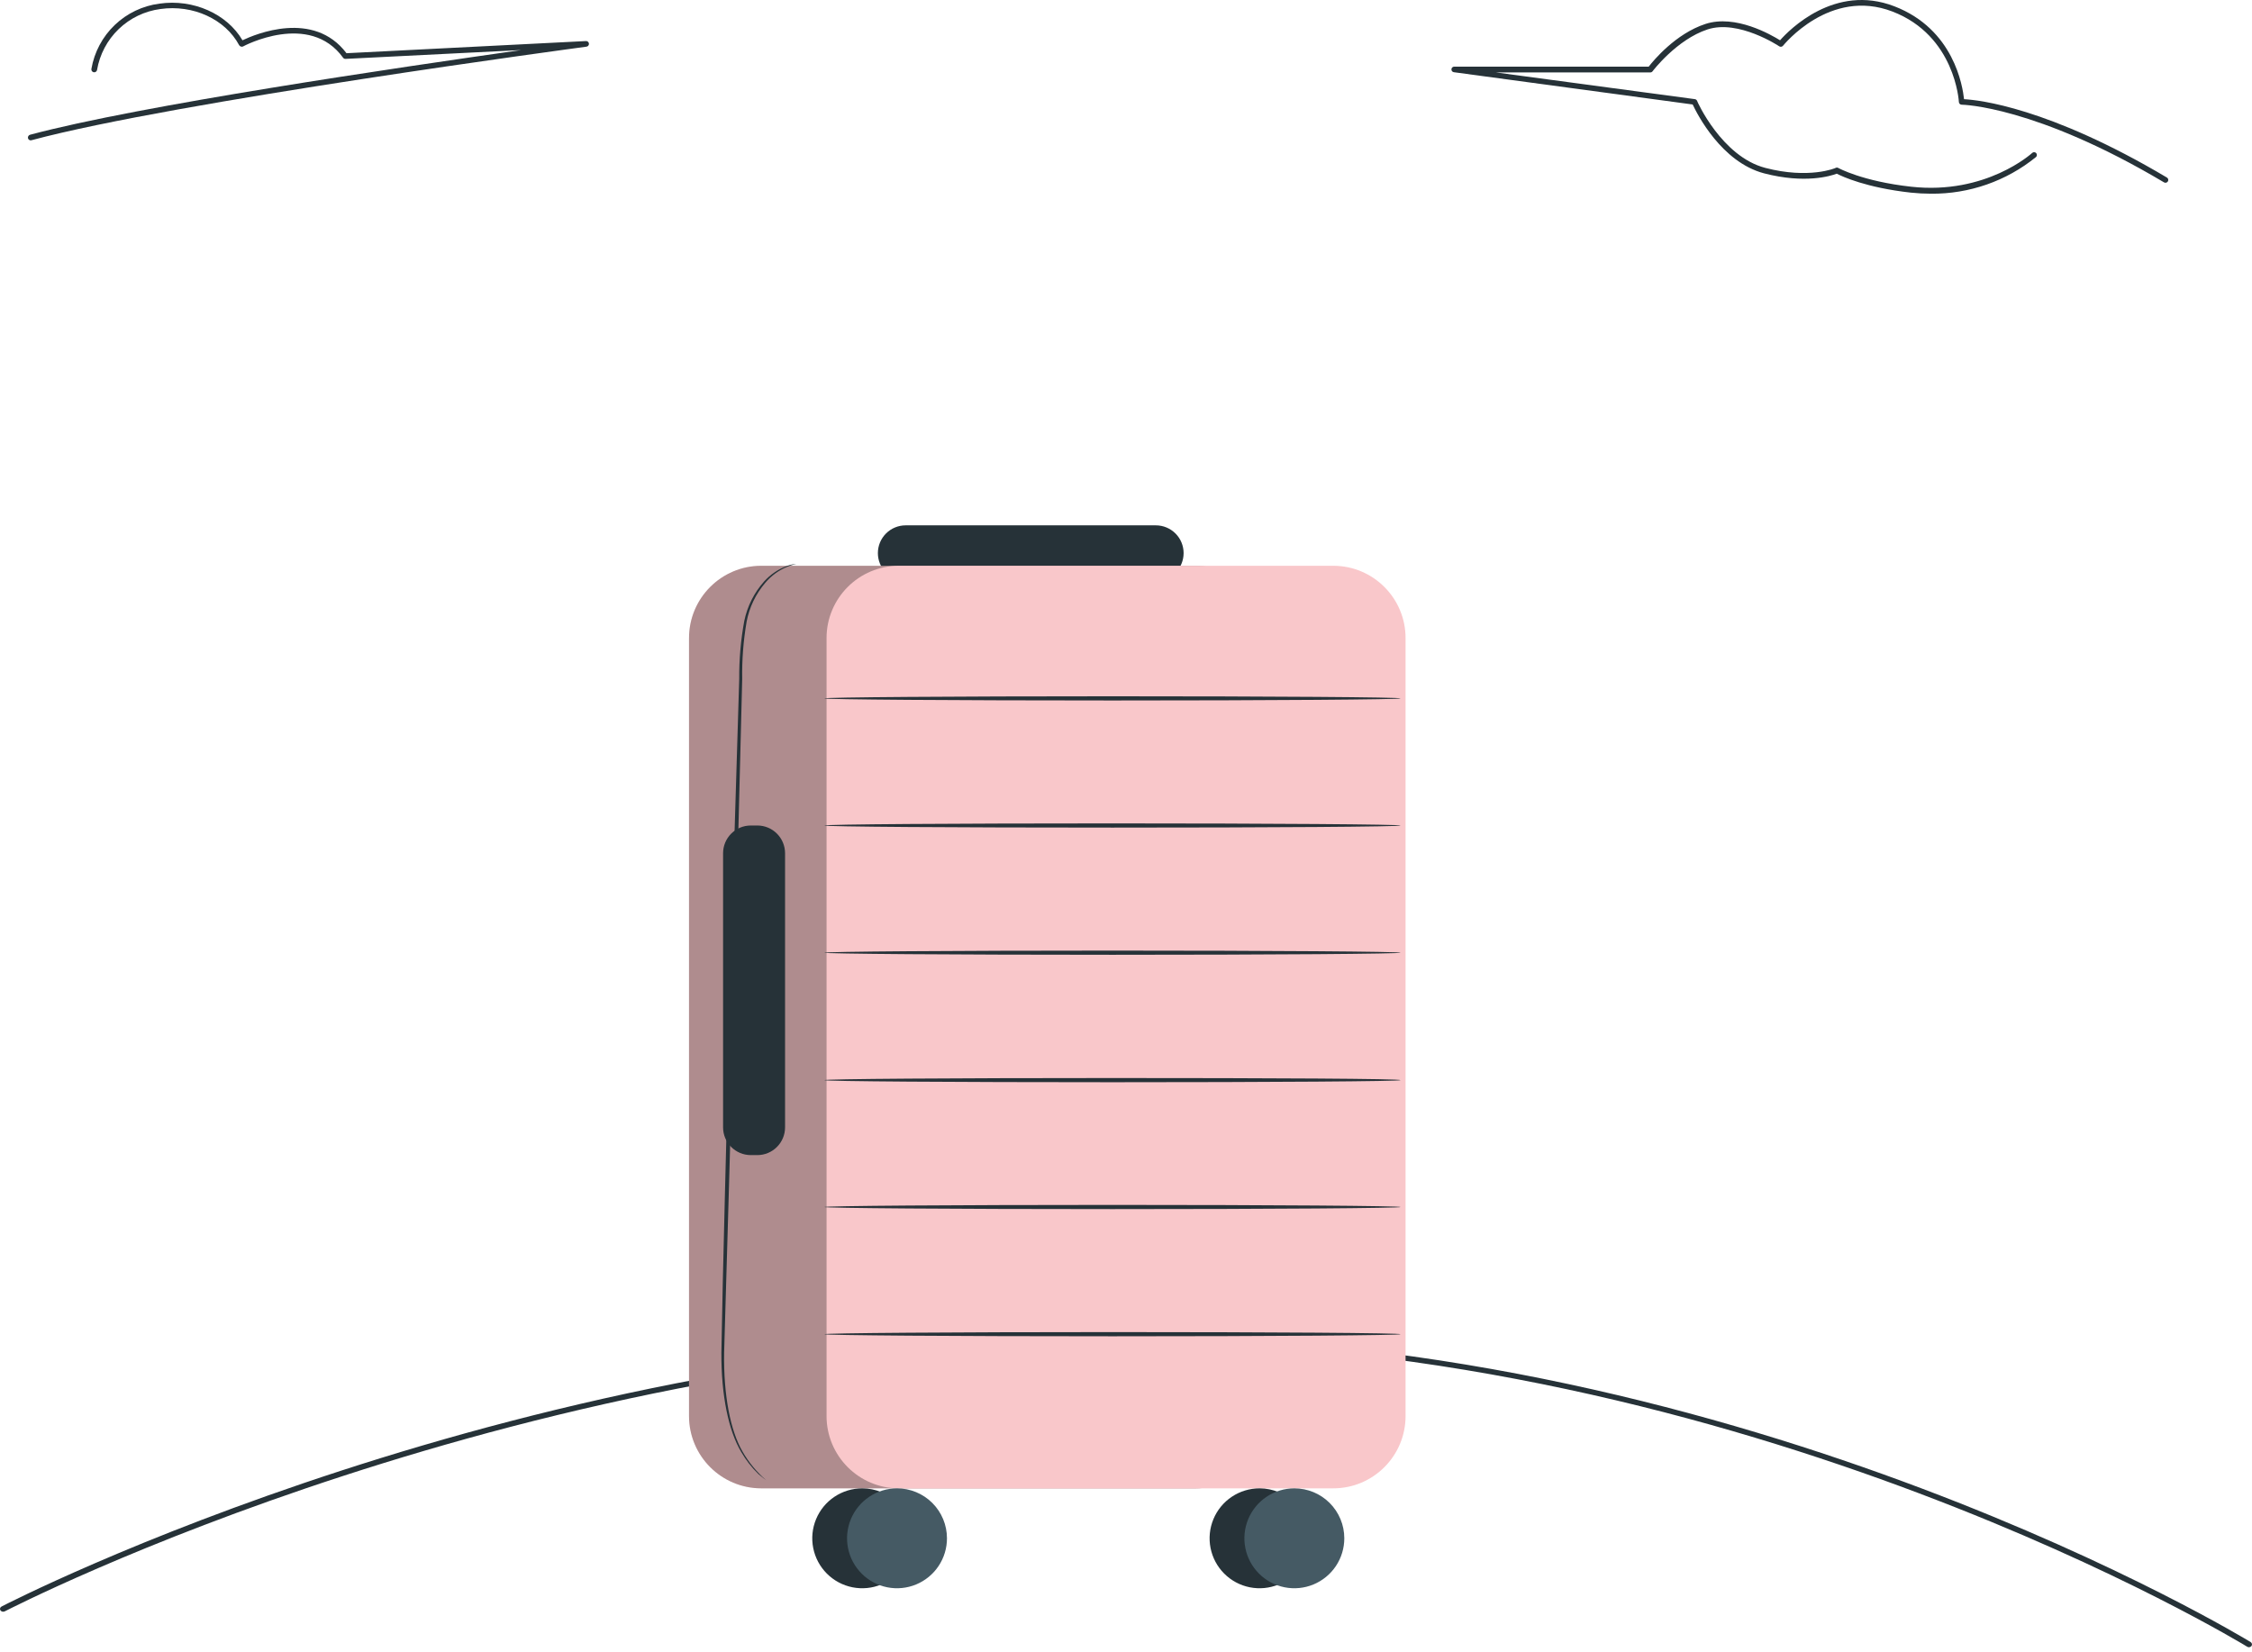 <svg width="484" height="355" viewBox="0 0 484 355" fill="none" xmlns="http://www.w3.org/2000/svg">
<path d="M414.997 41.631C413.552 41.63 412.108 41.553 410.671 41.401C401.078 40.338 395.954 37.945 394.758 37.329C393.465 37.825 387.907 39.54 379.135 37.257C369.952 34.84 364.72 24.449 363.79 22.455L312.462 15.52C312.309 15.501 312.17 15.424 312.073 15.305C311.976 15.185 311.929 15.033 311.943 14.879C311.952 14.729 312.018 14.587 312.128 14.484C312.238 14.381 312.384 14.323 312.535 14.323L354.341 14.323C355.344 13.031 360.117 7.231 366.557 5.141C372.997 3.05 380.609 7.448 382.567 8.657C384.524 6.445 394.311 -3.583 407.119 1.347C419.927 6.276 421.812 18.54 422.114 21.319C425.159 21.477 440.238 23.023 465.721 38.163C465.855 38.246 465.952 38.379 465.99 38.533C466.028 38.686 466.004 38.849 465.923 38.985C465.842 39.121 465.711 39.221 465.558 39.261C465.405 39.302 465.242 39.28 465.104 39.202C437.386 22.721 421.715 22.503 421.606 22.503C421.45 22.504 421.3 22.443 421.187 22.335C421.075 22.227 421.008 22.079 421.002 21.924C421.002 21.791 420.205 7.666 406.732 2.482C393.26 -2.701 383.304 9.732 383.207 9.829C383.11 9.948 382.972 10.026 382.82 10.048C382.668 10.071 382.513 10.035 382.385 9.949C382.301 9.889 373.625 4.138 366.98 6.325C360.334 8.512 355.223 15.254 355.175 15.314C355.121 15.392 355.048 15.456 354.964 15.5C354.88 15.544 354.787 15.568 354.692 15.568L321.512 15.568L364.249 21.307C364.353 21.32 364.451 21.359 364.536 21.42C364.621 21.481 364.688 21.563 364.732 21.658C364.732 21.779 370.037 33.644 379.401 36.085C388.765 38.525 394.468 36.145 394.517 36.085C394.6 36.04 394.694 36.017 394.788 36.017C394.883 36.017 394.977 36.04 395.06 36.085C395.06 36.085 400.232 38.972 410.768 40.132C426.85 41.908 436.649 32.967 436.746 32.883C436.801 32.826 436.867 32.782 436.94 32.751C437.012 32.721 437.09 32.705 437.169 32.705C437.248 32.705 437.326 32.721 437.398 32.751C437.471 32.782 437.537 32.826 437.592 32.883C437.648 32.939 437.693 33.006 437.724 33.079C437.755 33.153 437.77 33.232 437.77 33.312C437.77 33.391 437.755 33.47 437.724 33.544C437.693 33.617 437.648 33.684 437.592 33.74C431.21 38.924 423.218 41.714 414.997 41.631Z" fill="#263238"/>
<path d="M6.598 30.164C6.466 30.163 6.337 30.119 6.233 30.038C6.128 29.958 6.052 29.845 6.018 29.717C5.98 29.562 6.003 29.398 6.081 29.259C6.16 29.119 6.288 29.015 6.441 28.968C29.882 22.673 85.91 14.468 112.008 10.759L74.262 12.656C74.162 12.662 74.062 12.643 73.972 12.601C73.881 12.559 73.802 12.495 73.742 12.414C66.493 2.374 52.356 9.901 52.211 9.998C52.063 10.058 51.898 10.058 51.752 9.998C51.597 9.947 51.467 9.839 51.389 9.696C48.417 4.126 41.469 0.936 34.473 1.939C31.1 2.381 27.958 3.893 25.507 6.253C23.056 8.612 21.426 11.695 20.856 15.048C20.839 15.128 20.807 15.203 20.761 15.27C20.715 15.337 20.657 15.394 20.589 15.438C20.521 15.483 20.445 15.513 20.366 15.528C20.286 15.543 20.204 15.542 20.125 15.526C20.045 15.509 19.97 15.477 19.903 15.431C19.836 15.385 19.779 15.327 19.735 15.259C19.69 15.191 19.66 15.115 19.645 15.036C19.63 14.956 19.631 14.874 19.647 14.795C20.267 11.201 22.022 7.9 24.655 5.377C27.289 2.854 30.662 1.243 34.28 0.779C41.529 -0.261 48.779 2.966 52.114 8.657C54.845 7.352 67.399 2.071 74.467 11.436L125.916 8.826C126.076 8.811 126.235 8.861 126.359 8.964C126.482 9.067 126.56 9.215 126.574 9.376C126.589 9.536 126.539 9.695 126.436 9.819C126.333 9.942 126.185 10.02 126.024 10.034C125.142 10.155 37.639 21.851 6.803 30.128L6.598 30.164Z" fill="#263238"/>
<path d="M483.34 354.035C483.205 354.033 483.074 353.995 482.963 353.926C481.902 353.274 375.45 288.449 244.27 288.449C113.091 288.449 2.177 345.758 1.022 346.326C0.866 346.406 0.682 346.428 0.509 346.387C0.335 346.347 0.187 346.247 0.094 346.109C0.049 346.041 0.019 345.965 0.007 345.887C-0.006 345.808 -0.001 345.728 0.022 345.652C0.044 345.575 0.084 345.503 0.138 345.441C0.192 345.378 0.259 345.326 0.336 345.287C1.452 344.707 112.688 287.29 244.217 287.29C375.746 287.29 482.654 352.271 483.716 352.935C483.858 353.028 483.956 353.166 483.988 353.321C484.021 353.476 483.986 353.636 483.891 353.769C483.828 353.849 483.746 353.914 483.65 353.961C483.554 354.007 483.448 354.032 483.34 354.035Z" fill="#263238"/>
<path d="M248.38 124.846H194.607C193.03 124.837 191.521 124.204 190.41 123.086C189.298 121.968 188.674 120.456 188.674 118.879C188.674 117.297 189.303 115.779 190.422 114.66C191.541 113.541 193.059 112.912 194.641 112.912H248.415C249.997 112.912 251.515 113.541 252.634 114.66C253.753 115.779 254.382 117.297 254.382 118.879C254.382 119.666 254.226 120.445 253.924 121.171C253.622 121.897 253.18 122.556 252.622 123.111C252.064 123.665 251.402 124.104 250.674 124.402C249.946 124.7 249.167 124.851 248.38 124.846Z" fill="#263238"/>
<path d="M256.984 121.603H163.626C155.042 121.603 148.084 128.561 148.084 137.145V304.345C148.084 312.929 155.042 319.888 163.626 319.888H256.984C265.567 319.888 272.526 312.929 272.526 304.345V137.145C272.526 128.561 265.567 121.603 256.984 121.603Z" fill="#F9C7CA"/>
<g opacity="0.3">
<path d="M256.984 121.603H163.626C155.042 121.603 148.084 128.561 148.084 137.145V304.345C148.084 312.929 155.042 319.888 163.626 319.888H256.984C265.567 319.888 272.526 312.929 272.526 304.345V137.145C272.526 128.561 265.567 121.603 256.984 121.603Z" fill="black"/>
</g>
<path d="M286.542 121.603H193.184C184.6 121.603 177.642 128.561 177.642 137.145V304.345C177.642 312.929 184.6 319.888 193.184 319.888H286.542C295.125 319.888 302.084 312.929 302.084 304.345V137.145C302.084 128.561 295.125 121.603 286.542 121.603Z" fill="#F9C7CA"/>
<path d="M301.026 286.756C301.026 286.999 273.272 287.207 239.1 287.207C204.928 287.207 177.156 286.999 177.156 286.756C177.156 286.513 204.91 286.305 239.1 286.305C273.289 286.305 301.026 286.496 301.026 286.756Z" fill="#263238"/>
<path d="M301.026 259.419C301.026 259.661 273.272 259.87 239.1 259.87C204.928 259.87 177.156 259.661 177.156 259.419C177.156 259.176 204.91 258.968 239.1 258.968C273.289 258.968 301.026 259.176 301.026 259.419Z" fill="#263238"/>
<path d="M301.026 232.15C301.026 232.41 273.272 232.601 239.1 232.601C204.928 232.601 177.156 232.41 177.156 232.15C177.156 231.89 204.91 231.699 239.1 231.699C273.289 231.699 301.026 231.838 301.026 232.15Z" fill="#263238"/>
<path d="M301.026 204.76C301.026 205.003 273.272 205.211 239.1 205.211C204.928 205.211 177.156 205.003 177.156 204.76C177.156 204.518 204.91 204.309 239.1 204.309C273.289 204.309 301.026 204.518 301.026 204.76Z" fill="#263238"/>
<path d="M301.026 177.423C301.026 177.683 273.272 177.874 239.1 177.874C204.928 177.874 177.156 177.683 177.156 177.423C177.156 177.163 204.91 176.972 239.1 176.972C273.289 176.972 301.026 177.18 301.026 177.423Z" fill="#263238"/>
<path d="M301.026 150.102C301.026 150.345 273.272 150.553 239.1 150.553C204.928 150.553 177.156 150.345 177.156 150.102C177.156 149.86 204.91 149.651 239.1 149.651C273.289 149.651 301.026 149.842 301.026 150.102Z" fill="#263238"/>
<path d="M281.442 330.625C281.442 332.749 280.812 334.826 279.631 336.592C278.451 338.358 276.773 339.734 274.81 340.547C272.847 341.359 270.687 341.57 268.603 341.155C266.52 340.739 264.607 339.715 263.106 338.211C261.605 336.708 260.584 334.793 260.171 332.709C259.759 330.625 259.974 328.466 260.79 326.504C261.605 324.542 262.984 322.866 264.752 321.689C266.52 320.511 268.598 319.884 270.722 319.888C273.567 319.892 276.293 321.025 278.303 323.039C280.313 325.052 281.442 327.78 281.442 330.625Z" fill="#263238"/>
<path d="M288.918 330.625C288.918 332.749 288.288 334.825 287.109 336.59C285.929 338.356 284.252 339.732 282.29 340.545C280.328 341.358 278.169 341.57 276.086 341.156C274.003 340.742 272.09 339.719 270.588 338.217C269.087 336.716 268.064 334.802 267.65 332.72C267.235 330.637 267.448 328.478 268.261 326.516C269.074 324.554 270.45 322.877 272.215 321.697C273.981 320.517 276.057 319.888 278.181 319.888C281.029 319.888 283.76 321.019 285.773 323.032C287.787 325.046 288.918 327.777 288.918 330.625Z" fill="#455A64"/>
<path d="M196.046 330.625C196.046 332.749 195.416 334.826 194.235 336.592C193.055 338.358 191.377 339.734 189.414 340.547C187.451 341.359 185.291 341.57 183.208 341.155C181.124 340.739 179.211 339.715 177.71 338.211C176.209 336.708 175.188 334.793 174.776 332.709C174.363 330.625 174.578 328.466 175.394 326.504C176.209 324.542 177.588 322.866 179.356 321.689C181.124 320.511 183.202 319.884 185.326 319.888C188.171 319.892 190.898 321.025 192.907 323.039C194.917 325.052 196.046 327.78 196.046 330.625Z" fill="#263238"/>
<path d="M203.522 330.625C203.522 332.749 202.893 334.825 201.713 336.59C200.533 338.356 198.856 339.732 196.894 340.545C194.932 341.358 192.773 341.57 190.69 341.156C188.608 340.742 186.694 339.719 185.193 338.217C183.691 336.716 182.668 334.802 182.254 332.72C181.84 330.637 182.052 328.478 182.865 326.516C183.678 324.554 185.054 322.877 186.82 321.697C188.586 320.517 190.662 319.888 192.785 319.888C195.633 319.888 198.364 321.019 200.378 323.032C202.391 325.046 203.522 327.777 203.522 330.625Z" fill="#455A64"/>
<path d="M162.759 177.423H161.371C158.076 177.423 155.404 180.094 155.404 183.39V242.298C155.404 245.593 158.076 248.265 161.371 248.265H162.759C166.054 248.265 168.726 245.593 168.726 242.298V183.39C168.726 180.094 166.054 177.423 162.759 177.423Z" fill="#263238"/>
<path d="M164.632 318.118L164.216 317.806L163.002 316.817C161.564 315.422 160.326 313.834 159.324 312.099C156.601 307.589 154.988 299.957 155.04 290.694C155.352 272.151 156.08 246.565 156.774 218.308C157.468 190.051 158.335 164.534 158.873 145.922C158.84 141.734 159.206 137.552 159.966 133.433C160.615 130.301 162.075 127.394 164.199 125.002C165.545 123.491 167.243 122.336 169.142 121.637C169.795 121.397 170.478 121.245 171.172 121.186C171.172 121.186 170.46 121.325 169.194 121.811C167.36 122.57 165.735 123.76 164.459 125.28C162.43 127.656 161.055 130.52 160.469 133.589C159.765 137.678 159.446 141.825 159.515 145.974C159.047 164.552 158.388 190.12 157.676 218.36C156.965 246.6 156.15 272.133 155.629 290.728C155.491 299.957 156.982 307.468 159.567 311.96C160.894 314.285 162.607 316.368 164.632 318.118Z" fill="#263238"/>
</svg>
